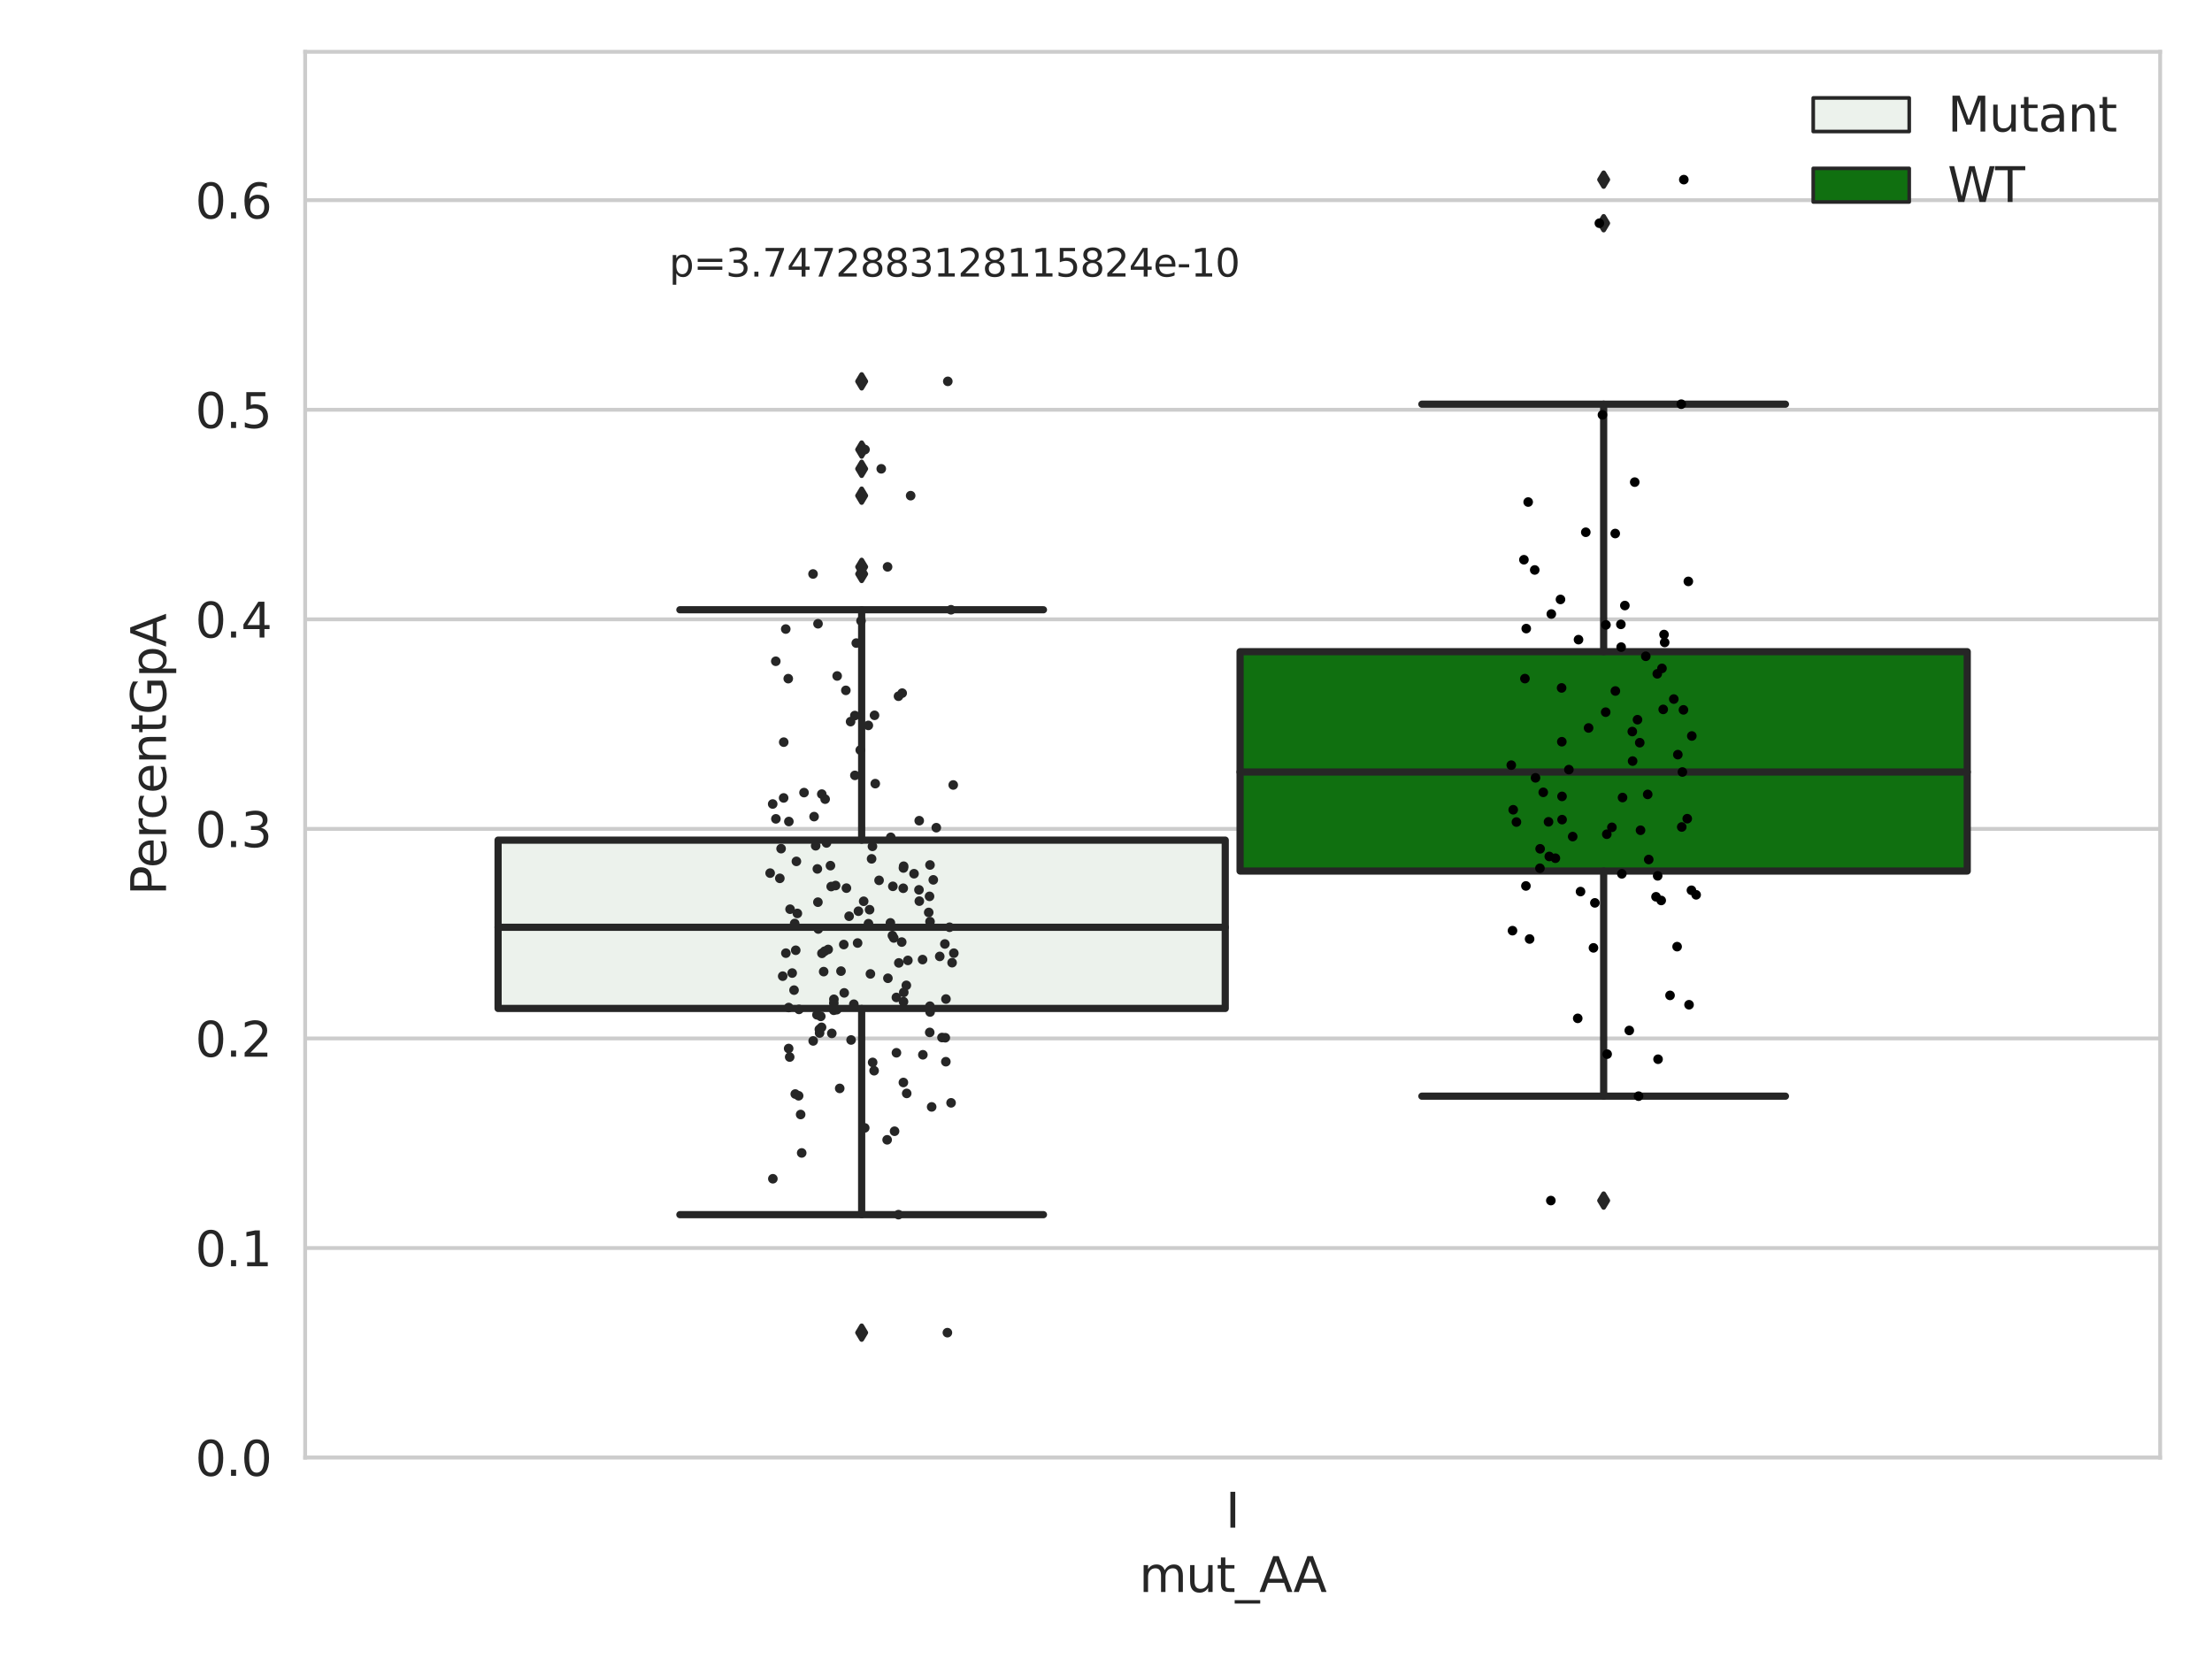 <?xml version="1.0" encoding="utf-8" standalone="no"?>
<!DOCTYPE svg PUBLIC "-//W3C//DTD SVG 1.1//EN"
  "http://www.w3.org/Graphics/SVG/1.1/DTD/svg11.dtd">
<svg xmlns:xlink="http://www.w3.org/1999/xlink" width="460.8pt" height="345.6pt" viewBox="0 0 460.8 345.6" xmlns="http://www.w3.org/2000/svg" version="1.1">
 <defs>
  <style type="text/css">*{stroke-linejoin: round; stroke-linecap: butt}</style>
 </defs>
 <g id="figure_1">
  <g id="patch_1">
   <path d="M 0 345.6 
L 460.8 345.6 
L 460.8 0 
L 0 0 
z
" style="fill: #ffffff"/>
  </g>
  <g id="axes_1">
   <g id="patch_2">
    <path d="M 63.571 303.64 
L 450 303.64 
L 450 10.8 
L 63.571 10.8 
z
" style="fill: #ffffff"/>
   </g>
   <g id="matplotlib.axis_1">
    <g id="xtick_1">
     <g id="text_1">
      <!-- I -->
      <g style="fill: #262626" transform="translate(255.311 318.238)scale(0.1 -0.1)">
       <defs>
        <path id="DejaVuSans-49" d="M 628 4666 
L 1259 4666 
L 1259 0 
L 628 0 
L 628 4666 
z
" transform="scale(0.016)"/>
       </defs>
       <use xlink:href="#DejaVuSans-49"/>
      </g>
     </g>
    </g>
    <g id="text_2">
     <!-- mut_AA -->
     <g style="fill: #262626" transform="translate(237.308 331.638)scale(0.1 -0.1)">
      <defs>
       <path id="DejaVuSans-6d" d="M 3328 2828 
Q 3544 3216 3844 3400 
Q 4144 3584 4550 3584 
Q 5097 3584 5394 3201 
Q 5691 2819 5691 2113 
L 5691 0 
L 5113 0 
L 5113 2094 
Q 5113 2597 4934 2840 
Q 4756 3084 4391 3084 
Q 3944 3084 3684 2787 
Q 3425 2491 3425 1978 
L 3425 0 
L 2847 0 
L 2847 2094 
Q 2847 2600 2669 2842 
Q 2491 3084 2119 3084 
Q 1678 3084 1418 2786 
Q 1159 2488 1159 1978 
L 1159 0 
L 581 0 
L 581 3500 
L 1159 3500 
L 1159 2956 
Q 1356 3278 1631 3431 
Q 1906 3584 2284 3584 
Q 2666 3584 2933 3390 
Q 3200 3197 3328 2828 
z
" transform="scale(0.016)"/>
       <path id="DejaVuSans-75" d="M 544 1381 
L 544 3500 
L 1119 3500 
L 1119 1403 
Q 1119 906 1312 657 
Q 1506 409 1894 409 
Q 2359 409 2629 706 
Q 2900 1003 2900 1516 
L 2900 3500 
L 3475 3500 
L 3475 0 
L 2900 0 
L 2900 538 
Q 2691 219 2414 64 
Q 2138 -91 1772 -91 
Q 1169 -91 856 284 
Q 544 659 544 1381 
z
M 1991 3584 
L 1991 3584 
z
" transform="scale(0.016)"/>
       <path id="DejaVuSans-74" d="M 1172 4494 
L 1172 3500 
L 2356 3500 
L 2356 3053 
L 1172 3053 
L 1172 1153 
Q 1172 725 1289 603 
Q 1406 481 1766 481 
L 2356 481 
L 2356 0 
L 1766 0 
Q 1100 0 847 248 
Q 594 497 594 1153 
L 594 3053 
L 172 3053 
L 172 3500 
L 594 3500 
L 594 4494 
L 1172 4494 
z
" transform="scale(0.016)"/>
       <path id="DejaVuSans-5f" d="M 3263 -1063 
L 3263 -1509 
L -63 -1509 
L -63 -1063 
L 3263 -1063 
z
" transform="scale(0.016)"/>
       <path id="DejaVuSans-41" d="M 2188 4044 
L 1331 1722 
L 3047 1722 
L 2188 4044 
z
M 1831 4666 
L 2547 4666 
L 4325 0 
L 3669 0 
L 3244 1197 
L 1141 1197 
L 716 0 
L 50 0 
L 1831 4666 
z
" transform="scale(0.016)"/>
      </defs>
      <use xlink:href="#DejaVuSans-6d"/>
      <use xlink:href="#DejaVuSans-75" x="97.412"/>
      <use xlink:href="#DejaVuSans-74" x="160.791"/>
      <use xlink:href="#DejaVuSans-5f" x="200"/>
      <use xlink:href="#DejaVuSans-41" x="250"/>
      <use xlink:href="#DejaVuSans-41" x="321.158"/>
     </g>
    </g>
   </g>
   <g id="matplotlib.axis_2">
    <g id="ytick_1">
     <g id="line2d_1">
      <path d="M 63.571 303.64 
L 450 303.64 
" clip-path="url(#p4096ea39ae)" style="fill: none; stroke: #cccccc; stroke-width: 0.8; stroke-linecap: round"/>
     </g>
     <g id="text_3">
      <!-- 0.0 -->
      <g style="fill: #262626" transform="translate(40.668 307.439)scale(0.1 -0.1)">
       <defs>
        <path id="DejaVuSans-30" d="M 2034 4250 
Q 1547 4250 1301 3770 
Q 1056 3291 1056 2328 
Q 1056 1369 1301 889 
Q 1547 409 2034 409 
Q 2525 409 2770 889 
Q 3016 1369 3016 2328 
Q 3016 3291 2770 3770 
Q 2525 4250 2034 4250 
z
M 2034 4750 
Q 2819 4750 3233 4129 
Q 3647 3509 3647 2328 
Q 3647 1150 3233 529 
Q 2819 -91 2034 -91 
Q 1250 -91 836 529 
Q 422 1150 422 2328 
Q 422 3509 836 4129 
Q 1250 4750 2034 4750 
z
" transform="scale(0.016)"/>
        <path id="DejaVuSans-2e" d="M 684 794 
L 1344 794 
L 1344 0 
L 684 0 
L 684 794 
z
" transform="scale(0.016)"/>
       </defs>
       <use xlink:href="#DejaVuSans-30"/>
       <use xlink:href="#DejaVuSans-2e" x="63.623"/>
       <use xlink:href="#DejaVuSans-30" x="95.41"/>
      </g>
     </g>
    </g>
    <g id="ytick_2">
     <g id="line2d_2">
      <path d="M 63.571 259.984 
L 450 259.984 
" clip-path="url(#p4096ea39ae)" style="fill: none; stroke: #cccccc; stroke-width: 0.8; stroke-linecap: round"/>
     </g>
     <g id="text_4">
      <!-- 0.1 -->
      <g style="fill: #262626" transform="translate(40.668 263.783)scale(0.1 -0.1)">
       <defs>
        <path id="DejaVuSans-31" d="M 794 531 
L 1825 531 
L 1825 4091 
L 703 3866 
L 703 4441 
L 1819 4666 
L 2450 4666 
L 2450 531 
L 3481 531 
L 3481 0 
L 794 0 
L 794 531 
z
" transform="scale(0.016)"/>
       </defs>
       <use xlink:href="#DejaVuSans-30"/>
       <use xlink:href="#DejaVuSans-2e" x="63.623"/>
       <use xlink:href="#DejaVuSans-31" x="95.41"/>
      </g>
     </g>
    </g>
    <g id="ytick_3">
     <g id="line2d_3">
      <path d="M 63.571 216.328 
L 450 216.328 
" clip-path="url(#p4096ea39ae)" style="fill: none; stroke: #cccccc; stroke-width: 0.8; stroke-linecap: round"/>
     </g>
     <g id="text_5">
      <!-- 0.2 -->
      <g style="fill: #262626" transform="translate(40.668 220.127)scale(0.1 -0.1)">
       <defs>
        <path id="DejaVuSans-32" d="M 1228 531 
L 3431 531 
L 3431 0 
L 469 0 
L 469 531 
Q 828 903 1448 1529 
Q 2069 2156 2228 2338 
Q 2531 2678 2651 2914 
Q 2772 3150 2772 3378 
Q 2772 3750 2511 3984 
Q 2250 4219 1831 4219 
Q 1534 4219 1204 4116 
Q 875 4013 500 3803 
L 500 4441 
Q 881 4594 1212 4672 
Q 1544 4750 1819 4750 
Q 2544 4750 2975 4387 
Q 3406 4025 3406 3419 
Q 3406 3131 3298 2873 
Q 3191 2616 2906 2266 
Q 2828 2175 2409 1742 
Q 1991 1309 1228 531 
z
" transform="scale(0.016)"/>
       </defs>
       <use xlink:href="#DejaVuSans-30"/>
       <use xlink:href="#DejaVuSans-2e" x="63.623"/>
       <use xlink:href="#DejaVuSans-32" x="95.41"/>
      </g>
     </g>
    </g>
    <g id="ytick_4">
     <g id="line2d_4">
      <path d="M 63.571 172.671 
L 450 172.671 
" clip-path="url(#p4096ea39ae)" style="fill: none; stroke: #cccccc; stroke-width: 0.8; stroke-linecap: round"/>
     </g>
     <g id="text_6">
      <!-- 0.3 -->
      <g style="fill: #262626" transform="translate(40.668 176.47)scale(0.1 -0.1)">
       <defs>
        <path id="DejaVuSans-33" d="M 2597 2516 
Q 3050 2419 3304 2112 
Q 3559 1806 3559 1356 
Q 3559 666 3084 287 
Q 2609 -91 1734 -91 
Q 1441 -91 1130 -33 
Q 819 25 488 141 
L 488 750 
Q 750 597 1062 519 
Q 1375 441 1716 441 
Q 2309 441 2620 675 
Q 2931 909 2931 1356 
Q 2931 1769 2642 2001 
Q 2353 2234 1838 2234 
L 1294 2234 
L 1294 2753 
L 1863 2753 
Q 2328 2753 2575 2939 
Q 2822 3125 2822 3475 
Q 2822 3834 2567 4026 
Q 2313 4219 1838 4219 
Q 1578 4219 1281 4162 
Q 984 4106 628 3988 
L 628 4550 
Q 988 4650 1302 4700 
Q 1616 4750 1894 4750 
Q 2613 4750 3031 4423 
Q 3450 4097 3450 3541 
Q 3450 3153 3228 2886 
Q 3006 2619 2597 2516 
z
" transform="scale(0.016)"/>
       </defs>
       <use xlink:href="#DejaVuSans-30"/>
       <use xlink:href="#DejaVuSans-2e" x="63.623"/>
       <use xlink:href="#DejaVuSans-33" x="95.41"/>
      </g>
     </g>
    </g>
    <g id="ytick_5">
     <g id="line2d_5">
      <path d="M 63.571 129.015 
L 450 129.015 
" clip-path="url(#p4096ea39ae)" style="fill: none; stroke: #cccccc; stroke-width: 0.8; stroke-linecap: round"/>
     </g>
     <g id="text_7">
      <!-- 0.4 -->
      <g style="fill: #262626" transform="translate(40.668 132.814)scale(0.1 -0.1)">
       <defs>
        <path id="DejaVuSans-34" d="M 2419 4116 
L 825 1625 
L 2419 1625 
L 2419 4116 
z
M 2253 4666 
L 3047 4666 
L 3047 1625 
L 3713 1625 
L 3713 1100 
L 3047 1100 
L 3047 0 
L 2419 0 
L 2419 1100 
L 313 1100 
L 313 1709 
L 2253 4666 
z
" transform="scale(0.016)"/>
       </defs>
       <use xlink:href="#DejaVuSans-30"/>
       <use xlink:href="#DejaVuSans-2e" x="63.623"/>
       <use xlink:href="#DejaVuSans-34" x="95.41"/>
      </g>
     </g>
    </g>
    <g id="ytick_6">
     <g id="line2d_6">
      <path d="M 63.571 85.359 
L 450 85.359 
" clip-path="url(#p4096ea39ae)" style="fill: none; stroke: #cccccc; stroke-width: 0.8; stroke-linecap: round"/>
     </g>
     <g id="text_8">
      <!-- 0.5 -->
      <g style="fill: #262626" transform="translate(40.668 89.158)scale(0.1 -0.1)">
       <defs>
        <path id="DejaVuSans-35" d="M 691 4666 
L 3169 4666 
L 3169 4134 
L 1269 4134 
L 1269 2991 
Q 1406 3038 1543 3061 
Q 1681 3084 1819 3084 
Q 2600 3084 3056 2656 
Q 3513 2228 3513 1497 
Q 3513 744 3044 326 
Q 2575 -91 1722 -91 
Q 1428 -91 1123 -41 
Q 819 9 494 109 
L 494 744 
Q 775 591 1075 516 
Q 1375 441 1709 441 
Q 2250 441 2565 725 
Q 2881 1009 2881 1497 
Q 2881 1984 2565 2268 
Q 2250 2553 1709 2553 
Q 1456 2553 1204 2497 
Q 953 2441 691 2322 
L 691 4666 
z
" transform="scale(0.016)"/>
       </defs>
       <use xlink:href="#DejaVuSans-30"/>
       <use xlink:href="#DejaVuSans-2e" x="63.623"/>
       <use xlink:href="#DejaVuSans-35" x="95.41"/>
      </g>
     </g>
    </g>
    <g id="ytick_7">
     <g id="line2d_7">
      <path d="M 63.571 41.703 
L 450 41.703 
" clip-path="url(#p4096ea39ae)" style="fill: none; stroke: #cccccc; stroke-width: 0.8; stroke-linecap: round"/>
     </g>
     <g id="text_9">
      <!-- 0.6 -->
      <g style="fill: #262626" transform="translate(40.668 45.502)scale(0.1 -0.1)">
       <defs>
        <path id="DejaVuSans-36" d="M 2113 2584 
Q 1688 2584 1439 2293 
Q 1191 2003 1191 1497 
Q 1191 994 1439 701 
Q 1688 409 2113 409 
Q 2538 409 2786 701 
Q 3034 994 3034 1497 
Q 3034 2003 2786 2293 
Q 2538 2584 2113 2584 
z
M 3366 4563 
L 3366 3988 
Q 3128 4100 2886 4159 
Q 2644 4219 2406 4219 
Q 1781 4219 1451 3797 
Q 1122 3375 1075 2522 
Q 1259 2794 1537 2939 
Q 1816 3084 2150 3084 
Q 2853 3084 3261 2657 
Q 3669 2231 3669 1497 
Q 3669 778 3244 343 
Q 2819 -91 2113 -91 
Q 1303 -91 875 529 
Q 447 1150 447 2328 
Q 447 3434 972 4092 
Q 1497 4750 2381 4750 
Q 2619 4750 2861 4703 
Q 3103 4656 3366 4563 
z
" transform="scale(0.016)"/>
       </defs>
       <use xlink:href="#DejaVuSans-30"/>
       <use xlink:href="#DejaVuSans-2e" x="63.623"/>
       <use xlink:href="#DejaVuSans-36" x="95.41"/>
      </g>
     </g>
    </g>
    <g id="text_10">
     <!-- PercentGpA -->
     <g style="fill: #262626" transform="translate(34.588 186.497)rotate(-90)scale(0.1 -0.1)">
      <defs>
       <path id="DejaVuSans-50" d="M 1259 4147 
L 1259 2394 
L 2053 2394 
Q 2494 2394 2734 2622 
Q 2975 2850 2975 3272 
Q 2975 3691 2734 3919 
Q 2494 4147 2053 4147 
L 1259 4147 
z
M 628 4666 
L 2053 4666 
Q 2838 4666 3239 4311 
Q 3641 3956 3641 3272 
Q 3641 2581 3239 2228 
Q 2838 1875 2053 1875 
L 1259 1875 
L 1259 0 
L 628 0 
L 628 4666 
z
" transform="scale(0.016)"/>
       <path id="DejaVuSans-65" d="M 3597 1894 
L 3597 1613 
L 953 1613 
Q 991 1019 1311 708 
Q 1631 397 2203 397 
Q 2534 397 2845 478 
Q 3156 559 3463 722 
L 3463 178 
Q 3153 47 2828 -22 
Q 2503 -91 2169 -91 
Q 1331 -91 842 396 
Q 353 884 353 1716 
Q 353 2575 817 3079 
Q 1281 3584 2069 3584 
Q 2775 3584 3186 3129 
Q 3597 2675 3597 1894 
z
M 3022 2063 
Q 3016 2534 2758 2815 
Q 2500 3097 2075 3097 
Q 1594 3097 1305 2825 
Q 1016 2553 972 2059 
L 3022 2063 
z
" transform="scale(0.016)"/>
       <path id="DejaVuSans-72" d="M 2631 2963 
Q 2534 3019 2420 3045 
Q 2306 3072 2169 3072 
Q 1681 3072 1420 2755 
Q 1159 2438 1159 1844 
L 1159 0 
L 581 0 
L 581 3500 
L 1159 3500 
L 1159 2956 
Q 1341 3275 1631 3429 
Q 1922 3584 2338 3584 
Q 2397 3584 2469 3576 
Q 2541 3569 2628 3553 
L 2631 2963 
z
" transform="scale(0.016)"/>
       <path id="DejaVuSans-63" d="M 3122 3366 
L 3122 2828 
Q 2878 2963 2633 3030 
Q 2388 3097 2138 3097 
Q 1578 3097 1268 2742 
Q 959 2388 959 1747 
Q 959 1106 1268 751 
Q 1578 397 2138 397 
Q 2388 397 2633 464 
Q 2878 531 3122 666 
L 3122 134 
Q 2881 22 2623 -34 
Q 2366 -91 2075 -91 
Q 1284 -91 818 406 
Q 353 903 353 1747 
Q 353 2603 823 3093 
Q 1294 3584 2113 3584 
Q 2378 3584 2631 3529 
Q 2884 3475 3122 3366 
z
" transform="scale(0.016)"/>
       <path id="DejaVuSans-6e" d="M 3513 2113 
L 3513 0 
L 2938 0 
L 2938 2094 
Q 2938 2591 2744 2837 
Q 2550 3084 2163 3084 
Q 1697 3084 1428 2787 
Q 1159 2491 1159 1978 
L 1159 0 
L 581 0 
L 581 3500 
L 1159 3500 
L 1159 2956 
Q 1366 3272 1645 3428 
Q 1925 3584 2291 3584 
Q 2894 3584 3203 3211 
Q 3513 2838 3513 2113 
z
" transform="scale(0.016)"/>
       <path id="DejaVuSans-47" d="M 3809 666 
L 3809 1919 
L 2778 1919 
L 2778 2438 
L 4434 2438 
L 4434 434 
Q 4069 175 3628 42 
Q 3188 -91 2688 -91 
Q 1594 -91 976 548 
Q 359 1188 359 2328 
Q 359 3472 976 4111 
Q 1594 4750 2688 4750 
Q 3144 4750 3555 4637 
Q 3966 4525 4313 4306 
L 4313 3634 
Q 3963 3931 3569 4081 
Q 3175 4231 2741 4231 
Q 1884 4231 1454 3753 
Q 1025 3275 1025 2328 
Q 1025 1384 1454 906 
Q 1884 428 2741 428 
Q 3075 428 3337 486 
Q 3600 544 3809 666 
z
" transform="scale(0.016)"/>
       <path id="DejaVuSans-70" d="M 1159 525 
L 1159 -1331 
L 581 -1331 
L 581 3500 
L 1159 3500 
L 1159 2969 
Q 1341 3281 1617 3432 
Q 1894 3584 2278 3584 
Q 2916 3584 3314 3078 
Q 3713 2572 3713 1747 
Q 3713 922 3314 415 
Q 2916 -91 2278 -91 
Q 1894 -91 1617 61 
Q 1341 213 1159 525 
z
M 3116 1747 
Q 3116 2381 2855 2742 
Q 2594 3103 2138 3103 
Q 1681 3103 1420 2742 
Q 1159 2381 1159 1747 
Q 1159 1113 1420 752 
Q 1681 391 2138 391 
Q 2594 391 2855 752 
Q 3116 1113 3116 1747 
z
" transform="scale(0.016)"/>
      </defs>
      <use xlink:href="#DejaVuSans-50"/>
      <use xlink:href="#DejaVuSans-65" x="56.678"/>
      <use xlink:href="#DejaVuSans-72" x="118.201"/>
      <use xlink:href="#DejaVuSans-63" x="157.064"/>
      <use xlink:href="#DejaVuSans-65" x="212.045"/>
      <use xlink:href="#DejaVuSans-6e" x="273.568"/>
      <use xlink:href="#DejaVuSans-74" x="336.947"/>
      <use xlink:href="#DejaVuSans-47" x="376.156"/>
      <use xlink:href="#DejaVuSans-70" x="453.646"/>
      <use xlink:href="#DejaVuSans-41" x="517.123"/>
     </g>
    </g>
   </g>
   <g id="patch_3">
    <path d="M 103.76 210.081 
L 255.24 210.081 
L 255.24 175.013 
L 103.76 175.013 
L 103.76 210.081 
z
" clip-path="url(#p4096ea39ae)" style="fill: #ecf2ec; stroke: #262626; stroke-width: 1.5; stroke-linejoin: miter"/>
   </g>
   <g id="patch_4">
    <path d="M 258.331 181.454 
L 409.811 181.454 
L 409.811 135.759 
L 258.331 135.759 
L 258.331 181.454 
z
" clip-path="url(#p4096ea39ae)" style="fill: #107010; stroke: #262626; stroke-width: 1.5; stroke-linejoin: miter"/>
   </g>
   <g id="patch_5">
    <path d="M 256.786 303.64 
L 256.786 303.64 
L 256.786 303.64 
L 256.786 303.64 
z
" clip-path="url(#p4096ea39ae)" style="fill: #ecf2ec; stroke: #262626; stroke-width: 0.75; stroke-linejoin: miter"/>
   </g>
   <g id="patch_6">
    <path d="M 256.786 303.64 
L 256.786 303.64 
L 256.786 303.64 
L 256.786 303.64 
z
" clip-path="url(#p4096ea39ae)" style="fill: #107010; stroke: #262626; stroke-width: 0.75; stroke-linejoin: miter"/>
   </g>
   <g id="PathCollection_1"/>
   <g id="PathCollection_2"/>
   <g id="line2d_8">
    <path d="M 179.5 210.081 
L 179.5 253.036 
" clip-path="url(#p4096ea39ae)" style="fill: none; stroke: #262626; stroke-width: 1.5; stroke-linecap: round"/>
   </g>
   <g id="line2d_9">
    <path d="M 179.5 175.013 
L 179.5 127.025 
" clip-path="url(#p4096ea39ae)" style="fill: none; stroke: #262626; stroke-width: 1.5; stroke-linecap: round"/>
   </g>
   <g id="line2d_10">
    <path d="M 141.63 253.036 
L 217.37 253.036 
" clip-path="url(#p4096ea39ae)" style="fill: none; stroke: #262626; stroke-width: 1.5; stroke-linecap: round"/>
   </g>
   <g id="line2d_11">
    <path d="M 141.63 127.025 
L 217.37 127.025 
" clip-path="url(#p4096ea39ae)" style="fill: none; stroke: #262626; stroke-width: 1.5; stroke-linecap: round"/>
   </g>
   <g id="line2d_12">
    <defs>
     <path id="m1e8ac56c12" d="M -0 1.414 
L 0.849 0 
L 0 -1.414 
L -0.849 -0 
z
" style="stroke: #262626; stroke-linejoin: miter"/>
    </defs>
    <g clip-path="url(#p4096ea39ae)">
     <use xlink:href="#m1e8ac56c12" x="179.5" y="277.617" style="fill: #262626; stroke: #262626; stroke-linejoin: miter"/>
     <use xlink:href="#m1e8ac56c12" x="179.5" y="118.087" style="fill: #262626; stroke: #262626; stroke-linejoin: miter"/>
     <use xlink:href="#m1e8ac56c12" x="179.5" y="79.443" style="fill: #262626; stroke: #262626; stroke-linejoin: miter"/>
     <use xlink:href="#m1e8ac56c12" x="179.5" y="119.569" style="fill: #262626; stroke: #262626; stroke-linejoin: miter"/>
     <use xlink:href="#m1e8ac56c12" x="179.5" y="93.651" style="fill: #262626; stroke: #262626; stroke-linejoin: miter"/>
     <use xlink:href="#m1e8ac56c12" x="179.5" y="103.258" style="fill: #262626; stroke: #262626; stroke-linejoin: miter"/>
     <use xlink:href="#m1e8ac56c12" x="179.5" y="97.662" style="fill: #262626; stroke: #262626; stroke-linejoin: miter"/>
    </g>
   </g>
   <g id="line2d_13">
    <path d="M 334.071 181.454 
L 334.071 228.352 
" clip-path="url(#p4096ea39ae)" style="fill: none; stroke: #262626; stroke-width: 1.5; stroke-linecap: round"/>
   </g>
   <g id="line2d_14">
    <path d="M 334.071 135.759 
L 334.071 84.199 
" clip-path="url(#p4096ea39ae)" style="fill: none; stroke: #262626; stroke-width: 1.5; stroke-linecap: round"/>
   </g>
   <g id="line2d_15">
    <path d="M 296.201 228.352 
L 371.941 228.352 
" clip-path="url(#p4096ea39ae)" style="fill: none; stroke: #262626; stroke-width: 1.5; stroke-linecap: round"/>
   </g>
   <g id="line2d_16">
    <path d="M 296.201 84.199 
L 371.941 84.199 
" clip-path="url(#p4096ea39ae)" style="fill: none; stroke: #262626; stroke-width: 1.5; stroke-linecap: round"/>
   </g>
   <g id="line2d_17">
    <g clip-path="url(#p4096ea39ae)">
     <use xlink:href="#m1e8ac56c12" x="334.071" y="250.102" style="fill: #262626; stroke: #262626; stroke-linejoin: miter"/>
     <use xlink:href="#m1e8ac56c12" x="334.071" y="37.422" style="fill: #262626; stroke: #262626; stroke-linejoin: miter"/>
     <use xlink:href="#m1e8ac56c12" x="334.071" y="46.5" style="fill: #262626; stroke: #262626; stroke-linejoin: miter"/>
    </g>
   </g>
   <g id="line2d_18">
    <path d="M 103.76 193.162 
L 255.24 193.162 
" clip-path="url(#p4096ea39ae)" style="fill: none; stroke: #262626; stroke-width: 1.5; stroke-linecap: round"/>
   </g>
   <g id="line2d_19">
    <path d="M 258.331 160.824 
L 409.811 160.824 
" clip-path="url(#p4096ea39ae)" style="fill: none; stroke: #262626; stroke-width: 1.5; stroke-linecap: round"/>
   </g>
   <g id="patch_7">
    <path d="M 63.571 303.64 
L 63.571 10.8 
" style="fill: none; stroke: #cccccc; stroke-width: 0.8; stroke-linejoin: miter; stroke-linecap: square"/>
   </g>
   <g id="patch_8">
    <path d="M 450 303.64 
L 450 10.8 
" style="fill: none; stroke: #cccccc; stroke-width: 0.8; stroke-linejoin: miter; stroke-linecap: square"/>
   </g>
   <g id="patch_9">
    <path d="M 63.571 303.64 
L 450 303.64 
" style="fill: none; stroke: #cccccc; stroke-width: 0.8; stroke-linejoin: miter; stroke-linecap: square"/>
   </g>
   <g id="patch_10">
    <path d="M 63.571 10.8 
L 450 10.8 
" style="fill: none; stroke: #cccccc; stroke-width: 0.8; stroke-linejoin: miter; stroke-linecap: square"/>
   </g>
   <g id="PathCollection_3">
    <defs>
     <path id="C0_0_cf73df7d83" d="M 0 1 
C 0.265 1 0.52 0.895 0.707 0.707 
C 0.895 0.52 1 0.265 1 -0 
C 1 -0.265 0.895 -0.52 0.707 -0.707 
C 0.52 -0.895 0.265 -1 0 -1 
C -0.265 -1 -0.52 -0.895 -0.707 -0.707 
C -0.895 -0.52 -1 -0.265 -1 0 
C -1 0.265 -0.895 0.52 -0.707 0.707 
C -0.52 0.895 -0.265 1 0 1 
z
"/>
    </defs>
    <g clip-path="url(#p4096ea39ae)">
     <use xlink:href="#C0_0_cf73df7d83" x="178.082" y="149.062" style="fill: #262626"/>
    </g>
    <g clip-path="url(#p4096ea39ae)">
     <use xlink:href="#C0_0_cf73df7d83" x="198.108" y="127.025" style="fill: #262626"/>
    </g>
    <g clip-path="url(#p4096ea39ae)">
     <use xlink:href="#C0_0_cf73df7d83" x="174.396" y="140.817" style="fill: #262626"/>
    </g>
    <g clip-path="url(#p4096ea39ae)">
     <use xlink:href="#C0_0_cf73df7d83" x="178.825" y="189.819" style="fill: #262626"/>
    </g>
    <g clip-path="url(#p4096ea39ae)">
     <use xlink:href="#C0_0_cf73df7d83" x="193.737" y="180.191" style="fill: #262626"/>
    </g>
    <g clip-path="url(#p4096ea39ae)">
     <use xlink:href="#C0_0_cf73df7d83" x="194.081" y="230.587" style="fill: #262626"/>
    </g>
    <g clip-path="url(#p4096ea39ae)">
     <use xlink:href="#C0_0_cf73df7d83" x="179.919" y="187.75" style="fill: #262626"/>
    </g>
    <g clip-path="url(#p4096ea39ae)">
     <use xlink:href="#C0_0_cf73df7d83" x="165.547" y="192.379" style="fill: #262626"/>
    </g>
    <g clip-path="url(#p4096ea39ae)">
     <use xlink:href="#C0_0_cf73df7d83" x="164.587" y="189.403" style="fill: #262626"/>
    </g>
    <g clip-path="url(#p4096ea39ae)">
     <use xlink:href="#C0_0_cf73df7d83" x="187.941" y="144.391" style="fill: #262626"/>
    </g>
    <g clip-path="url(#p4096ea39ae)">
     <use xlink:href="#C0_0_cf73df7d83" x="193.467" y="190.078" style="fill: #262626"/>
    </g>
    <g clip-path="url(#p4096ea39ae)">
     <use xlink:href="#C0_0_cf73df7d83" x="175.194" y="202.303" style="fill: #262626"/>
    </g>
    <g clip-path="url(#p4096ea39ae)">
     <use xlink:href="#C0_0_cf73df7d83" x="171.147" y="214.011" style="fill: #262626"/>
    </g>
    <g clip-path="url(#p4096ea39ae)">
     <use xlink:href="#C0_0_cf73df7d83" x="187.846" y="196.248" style="fill: #262626"/>
    </g>
    <g clip-path="url(#p4096ea39ae)">
     <use xlink:href="#C0_0_cf73df7d83" x="171.79" y="198.153" style="fill: #262626"/>
    </g>
    <g clip-path="url(#p4096ea39ae)">
     <use xlink:href="#C0_0_cf73df7d83" x="165.415" y="206.262" style="fill: #262626"/>
    </g>
    <g clip-path="url(#p4096ea39ae)">
     <use xlink:href="#C0_0_cf73df7d83" x="165.668" y="227.905" style="fill: #262626"/>
    </g>
    <g clip-path="url(#p4096ea39ae)">
     <use xlink:href="#C0_0_cf73df7d83" x="166.788" y="232.171" style="fill: #262626"/>
    </g>
    <g clip-path="url(#p4096ea39ae)">
     <use xlink:href="#C0_0_cf73df7d83" x="160.966" y="167.488" style="fill: #262626"/>
    </g>
    <g clip-path="url(#p4096ea39ae)">
     <use xlink:href="#C0_0_cf73df7d83" x="188.248" y="180.446" style="fill: #262626"/>
    </g>
    <g clip-path="url(#p4096ea39ae)">
     <use xlink:href="#C0_0_cf73df7d83" x="187.168" y="253.036" style="fill: #262626"/>
    </g>
    <g clip-path="url(#p4096ea39ae)">
     <use xlink:href="#C0_0_cf73df7d83" x="185.487" y="192.251" style="fill: #262626"/>
    </g>
    <g clip-path="url(#p4096ea39ae)">
     <use xlink:href="#C0_0_cf73df7d83" x="173.28" y="215.27" style="fill: #262626"/>
    </g>
    <g clip-path="url(#p4096ea39ae)">
     <use xlink:href="#C0_0_cf73df7d83" x="160.434" y="181.887" style="fill: #262626"/>
    </g>
    <g clip-path="url(#p4096ea39ae)">
     <use xlink:href="#C0_0_cf73df7d83" x="173.718" y="208.169" style="fill: #262626"/>
    </g>
    <g clip-path="url(#p4096ea39ae)">
     <use xlink:href="#C0_0_cf73df7d83" x="172.525" y="197.786" style="fill: #262626"/>
    </g>
    <g clip-path="url(#p4096ea39ae)">
     <use xlink:href="#C0_0_cf73df7d83" x="176.206" y="143.815" style="fill: #262626"/>
    </g>
    <g clip-path="url(#p4096ea39ae)">
     <use xlink:href="#C0_0_cf73df7d83" x="193.639" y="186.728" style="fill: #262626"/>
    </g>
    <g clip-path="url(#p4096ea39ae)">
     <use xlink:href="#C0_0_cf73df7d83" x="193.679" y="215.07" style="fill: #262626"/>
    </g>
    <g clip-path="url(#p4096ea39ae)">
     <use xlink:href="#C0_0_cf73df7d83" x="164.3" y="209.885" style="fill: #262626"/>
    </g>
    <g clip-path="url(#p4096ea39ae)">
     <use xlink:href="#C0_0_cf73df7d83" x="187.243" y="200.593" style="fill: #262626"/>
    </g>
    <g clip-path="url(#p4096ea39ae)">
     <use xlink:href="#C0_0_cf73df7d83" x="182.094" y="223.051" style="fill: #262626"/>
    </g>
    <g clip-path="url(#p4096ea39ae)">
     <use xlink:href="#C0_0_cf73df7d83" x="161.633" y="170.58" style="fill: #262626"/>
    </g>
    <g clip-path="url(#p4096ea39ae)">
     <use xlink:href="#C0_0_cf73df7d83" x="188.201" y="180.817" style="fill: #262626"/>
    </g>
    <g clip-path="url(#p4096ea39ae)">
     <use xlink:href="#C0_0_cf73df7d83" x="165.905" y="179.441" style="fill: #262626"/>
    </g>
    <g clip-path="url(#p4096ea39ae)">
     <use xlink:href="#C0_0_cf73df7d83" x="180.918" y="192.418" style="fill: #262626"/>
    </g>
    <g clip-path="url(#p4096ea39ae)">
     <use xlink:href="#C0_0_cf73df7d83" x="197.36" y="277.617" style="fill: #262626"/>
    </g>
    <g clip-path="url(#p4096ea39ae)">
     <use xlink:href="#C0_0_cf73df7d83" x="169.399" y="216.844" style="fill: #262626"/>
    </g>
    <g clip-path="url(#p4096ea39ae)">
     <use xlink:href="#C0_0_cf73df7d83" x="198.338" y="200.546" style="fill: #262626"/>
    </g>
    <g clip-path="url(#p4096ea39ae)">
     <use xlink:href="#C0_0_cf73df7d83" x="184.896" y="118.087" style="fill: #262626"/>
    </g>
    <g clip-path="url(#p4096ea39ae)">
     <use xlink:href="#C0_0_cf73df7d83" x="167.494" y="165.113" style="fill: #262626"/>
    </g>
    <g clip-path="url(#p4096ea39ae)">
     <use xlink:href="#C0_0_cf73df7d83" x="164.507" y="220.203" style="fill: #262626"/>
    </g>
    <g clip-path="url(#p4096ea39ae)">
     <use xlink:href="#C0_0_cf73df7d83" x="179.367" y="129.342" style="fill: #262626"/>
    </g>
    <g clip-path="url(#p4096ea39ae)">
     <use xlink:href="#C0_0_cf73df7d83" x="170.19" y="211.399" style="fill: #262626"/>
    </g>
    <g clip-path="url(#p4096ea39ae)">
     <use xlink:href="#C0_0_cf73df7d83" x="172.174" y="175.601" style="fill: #262626"/>
    </g>
    <g clip-path="url(#p4096ea39ae)">
     <use xlink:href="#C0_0_cf73df7d83" x="188.159" y="185.04" style="fill: #262626"/>
    </g>
    <g clip-path="url(#p4096ea39ae)">
     <use xlink:href="#C0_0_cf73df7d83" x="186.745" y="219.313" style="fill: #262626"/>
    </g>
    <g clip-path="url(#p4096ea39ae)">
     <use xlink:href="#C0_0_cf73df7d83" x="166.445" y="210.277" style="fill: #262626"/>
    </g>
    <g clip-path="url(#p4096ea39ae)">
     <use xlink:href="#C0_0_cf73df7d83" x="175.774" y="196.765" style="fill: #262626"/>
    </g>
    <g clip-path="url(#p4096ea39ae)">
     <use xlink:href="#C0_0_cf73df7d83" x="181.324" y="202.881" style="fill: #262626"/>
    </g>
    <g clip-path="url(#p4096ea39ae)">
     <use xlink:href="#C0_0_cf73df7d83" x="162.716" y="176.79" style="fill: #262626"/>
    </g>
    <g clip-path="url(#p4096ea39ae)">
     <use xlink:href="#C0_0_cf73df7d83" x="188.883" y="227.777" style="fill: #262626"/>
    </g>
    <g clip-path="url(#p4096ea39ae)">
     <use xlink:href="#C0_0_cf73df7d83" x="193.718" y="209.606" style="fill: #262626"/>
    </g>
    <g clip-path="url(#p4096ea39ae)">
     <use xlink:href="#C0_0_cf73df7d83" x="182.179" y="149.011" style="fill: #262626"/>
    </g>
    <g clip-path="url(#p4096ea39ae)">
     <use xlink:href="#C0_0_cf73df7d83" x="173.152" y="184.682" style="fill: #262626"/>
    </g>
    <g clip-path="url(#p4096ea39ae)">
     <use xlink:href="#C0_0_cf73df7d83" x="173.684" y="210.457" style="fill: #262626"/>
    </g>
    <g clip-path="url(#p4096ea39ae)">
     <use xlink:href="#C0_0_cf73df7d83" x="165.025" y="202.706" style="fill: #262626"/>
    </g>
    <g clip-path="url(#p4096ea39ae)">
     <use xlink:href="#C0_0_cf73df7d83" x="188.273" y="206.727" style="fill: #262626"/>
    </g>
    <g clip-path="url(#p4096ea39ae)">
     <use xlink:href="#C0_0_cf73df7d83" x="197.446" y="79.443" style="fill: #262626"/>
    </g>
    <g clip-path="url(#p4096ea39ae)">
     <use xlink:href="#C0_0_cf73df7d83" x="188.808" y="205.265" style="fill: #262626"/>
    </g>
    <g clip-path="url(#p4096ea39ae)">
     <use xlink:href="#C0_0_cf73df7d83" x="177.295" y="216.647" style="fill: #262626"/>
    </g>
    <g clip-path="url(#p4096ea39ae)">
     <use xlink:href="#C0_0_cf73df7d83" x="169.369" y="119.569" style="fill: #262626"/>
    </g>
    <g clip-path="url(#p4096ea39ae)">
     <use xlink:href="#C0_0_cf73df7d83" x="178.379" y="133.965" style="fill: #262626"/>
    </g>
    <g clip-path="url(#p4096ea39ae)">
     <use xlink:href="#C0_0_cf73df7d83" x="198.575" y="163.524" style="fill: #262626"/>
    </g>
    <g clip-path="url(#p4096ea39ae)">
     <use xlink:href="#C0_0_cf73df7d83" x="166.104" y="190.284" style="fill: #262626"/>
    </g>
    <g clip-path="url(#p4096ea39ae)">
     <use xlink:href="#C0_0_cf73df7d83" x="163.246" y="166.223" style="fill: #262626"/>
    </g>
    <g clip-path="url(#p4096ea39ae)">
     <use xlink:href="#C0_0_cf73df7d83" x="196.832" y="196.645" style="fill: #262626"/>
    </g>
    <g clip-path="url(#p4096ea39ae)">
     <use xlink:href="#C0_0_cf73df7d83" x="185.905" y="194.892" style="fill: #262626"/>
    </g>
    <g clip-path="url(#p4096ea39ae)">
     <use xlink:href="#C0_0_cf73df7d83" x="166.371" y="228.272" style="fill: #262626"/>
    </g>
    <g clip-path="url(#p4096ea39ae)">
     <use xlink:href="#C0_0_cf73df7d83" x="189.128" y="200.067" style="fill: #262626"/>
    </g>
    <g clip-path="url(#p4096ea39ae)">
     <use xlink:href="#C0_0_cf73df7d83" x="175.866" y="206.835" style="fill: #262626"/>
    </g>
    <g clip-path="url(#p4096ea39ae)">
     <use xlink:href="#C0_0_cf73df7d83" x="170.406" y="129.94" style="fill: #262626"/>
    </g>
    <g clip-path="url(#p4096ea39ae)">
     <use xlink:href="#C0_0_cf73df7d83" x="185.562" y="174.425" style="fill: #262626"/>
    </g>
    <g clip-path="url(#p4096ea39ae)">
     <use xlink:href="#C0_0_cf73df7d83" x="170.688" y="214.437" style="fill: #262626"/>
    </g>
    <g clip-path="url(#p4096ea39ae)">
     <use xlink:href="#C0_0_cf73df7d83" x="170.982" y="211.726" style="fill: #262626"/>
    </g>
    <g clip-path="url(#p4096ea39ae)">
     <use xlink:href="#C0_0_cf73df7d83" x="179.207" y="156.256" style="fill: #262626"/>
    </g>
    <g clip-path="url(#p4096ea39ae)">
     <use xlink:href="#C0_0_cf73df7d83" x="193.758" y="210.817" style="fill: #262626"/>
    </g>
    <g clip-path="url(#p4096ea39ae)">
     <use xlink:href="#C0_0_cf73df7d83" x="197.059" y="208.115" style="fill: #262626"/>
    </g>
    <g clip-path="url(#p4096ea39ae)">
     <use xlink:href="#C0_0_cf73df7d83" x="163.684" y="131.043" style="fill: #262626"/>
    </g>
    <g clip-path="url(#p4096ea39ae)">
     <use xlink:href="#C0_0_cf73df7d83" x="186.353" y="235.654" style="fill: #262626"/>
    </g>
    <g clip-path="url(#p4096ea39ae)">
     <use xlink:href="#C0_0_cf73df7d83" x="174.334" y="210.33" style="fill: #262626"/>
    </g>
    <g clip-path="url(#p4096ea39ae)">
     <use xlink:href="#C0_0_cf73df7d83" x="176.887" y="190.867" style="fill: #262626"/>
    </g>
    <g clip-path="url(#p4096ea39ae)">
     <use xlink:href="#C0_0_cf73df7d83" x="170.738" y="215.197" style="fill: #262626"/>
    </g>
    <g clip-path="url(#p4096ea39ae)">
     <use xlink:href="#C0_0_cf73df7d83" x="186.733" y="207.784" style="fill: #262626"/>
    </g>
    <g clip-path="url(#p4096ea39ae)">
     <use xlink:href="#C0_0_cf73df7d83" x="197.805" y="193.162" style="fill: #262626"/>
    </g>
    <g clip-path="url(#p4096ea39ae)">
     <use xlink:href="#C0_0_cf73df7d83" x="161.001" y="245.559" style="fill: #262626"/>
    </g>
    <g clip-path="url(#p4096ea39ae)">
     <use xlink:href="#C0_0_cf73df7d83" x="174.929" y="226.734" style="fill: #262626"/>
    </g>
    <g clip-path="url(#p4096ea39ae)">
     <use xlink:href="#C0_0_cf73df7d83" x="191.511" y="187.725" style="fill: #262626"/>
    </g>
    <g clip-path="url(#p4096ea39ae)">
     <use xlink:href="#C0_0_cf73df7d83" x="173.702" y="208.978" style="fill: #262626"/>
    </g>
    <g clip-path="url(#p4096ea39ae)">
     <use xlink:href="#C0_0_cf73df7d83" x="171.223" y="198.6" style="fill: #262626"/>
    </g>
    <g clip-path="url(#p4096ea39ae)">
     <use xlink:href="#C0_0_cf73df7d83" x="198.701" y="198.563" style="fill: #262626"/>
    </g>
    <g clip-path="url(#p4096ea39ae)">
     <use xlink:href="#C0_0_cf73df7d83" x="184.808" y="237.444" style="fill: #262626"/>
    </g>
    <g clip-path="url(#p4096ea39ae)">
     <use xlink:href="#C0_0_cf73df7d83" x="170.463" y="193.528" style="fill: #262626"/>
    </g>
    <g clip-path="url(#p4096ea39ae)">
     <use xlink:href="#C0_0_cf73df7d83" x="161.61" y="137.753" style="fill: #262626"/>
    </g>
    <g clip-path="url(#p4096ea39ae)">
     <use xlink:href="#C0_0_cf73df7d83" x="181.749" y="176.307" style="fill: #262626"/>
    </g>
    <g clip-path="url(#p4096ea39ae)">
     <use xlink:href="#C0_0_cf73df7d83" x="198.126" y="229.742" style="fill: #262626"/>
    </g>
    <g clip-path="url(#p4096ea39ae)">
     <use xlink:href="#C0_0_cf73df7d83" x="171.192" y="165.427" style="fill: #262626"/>
    </g>
    <g clip-path="url(#p4096ea39ae)">
     <use xlink:href="#C0_0_cf73df7d83" x="163.714" y="198.557" style="fill: #262626"/>
    </g>
    <g clip-path="url(#p4096ea39ae)">
     <use xlink:href="#C0_0_cf73df7d83" x="195.047" y="172.421" style="fill: #262626"/>
    </g>
    <g clip-path="url(#p4096ea39ae)">
     <use xlink:href="#C0_0_cf73df7d83" x="190.41" y="182.011" style="fill: #262626"/>
    </g>
    <g clip-path="url(#p4096ea39ae)">
     <use xlink:href="#C0_0_cf73df7d83" x="178.089" y="161.524" style="fill: #262626"/>
    </g>
    <g clip-path="url(#p4096ea39ae)">
     <use xlink:href="#C0_0_cf73df7d83" x="164.209" y="141.375" style="fill: #262626"/>
    </g>
    <g clip-path="url(#p4096ea39ae)">
     <use xlink:href="#C0_0_cf73df7d83" x="164.291" y="218.424" style="fill: #262626"/>
    </g>
    <g clip-path="url(#p4096ea39ae)">
     <use xlink:href="#C0_0_cf73df7d83" x="164.336" y="171.137" style="fill: #262626"/>
    </g>
    <g clip-path="url(#p4096ea39ae)">
     <use xlink:href="#C0_0_cf73df7d83" x="167.007" y="240.177" style="fill: #262626"/>
    </g>
    <g clip-path="url(#p4096ea39ae)">
     <use xlink:href="#C0_0_cf73df7d83" x="192.249" y="219.729" style="fill: #262626"/>
    </g>
    <g clip-path="url(#p4096ea39ae)">
     <use xlink:href="#C0_0_cf73df7d83" x="181.15" y="189.508" style="fill: #262626"/>
    </g>
    <g clip-path="url(#p4096ea39ae)">
     <use xlink:href="#C0_0_cf73df7d83" x="182.333" y="163.246" style="fill: #262626"/>
    </g>
    <g clip-path="url(#p4096ea39ae)">
     <use xlink:href="#C0_0_cf73df7d83" x="185.997" y="184.638" style="fill: #262626"/>
    </g>
    <g clip-path="url(#p4096ea39ae)">
     <use xlink:href="#C0_0_cf73df7d83" x="188.216" y="208.669" style="fill: #262626"/>
    </g>
    <g clip-path="url(#p4096ea39ae)">
     <use xlink:href="#C0_0_cf73df7d83" x="183.128" y="183.392" style="fill: #262626"/>
    </g>
    <g clip-path="url(#p4096ea39ae)">
     <use xlink:href="#C0_0_cf73df7d83" x="186.19" y="195.396" style="fill: #262626"/>
    </g>
    <g clip-path="url(#p4096ea39ae)">
     <use xlink:href="#C0_0_cf73df7d83" x="194.421" y="183.291" style="fill: #262626"/>
    </g>
    <g clip-path="url(#p4096ea39ae)">
     <use xlink:href="#C0_0_cf73df7d83" x="169.918" y="176.19" style="fill: #262626"/>
    </g>
    <g clip-path="url(#p4096ea39ae)">
     <use xlink:href="#C0_0_cf73df7d83" x="187.174" y="145.038" style="fill: #262626"/>
    </g>
    <g clip-path="url(#p4096ea39ae)">
     <use xlink:href="#C0_0_cf73df7d83" x="176.325" y="185.013" style="fill: #262626"/>
    </g>
    <g clip-path="url(#p4096ea39ae)">
     <use xlink:href="#C0_0_cf73df7d83" x="180.893" y="151.115" style="fill: #262626"/>
    </g>
    <g clip-path="url(#p4096ea39ae)">
     <use xlink:href="#C0_0_cf73df7d83" x="171.586" y="202.404" style="fill: #262626"/>
    </g>
    <g clip-path="url(#p4096ea39ae)">
     <use xlink:href="#C0_0_cf73df7d83" x="181.788" y="221.317" style="fill: #262626"/>
    </g>
    <g clip-path="url(#p4096ea39ae)">
     <use xlink:href="#C0_0_cf73df7d83" x="180.196" y="93.651" style="fill: #262626"/>
    </g>
    <g clip-path="url(#p4096ea39ae)">
     <use xlink:href="#C0_0_cf73df7d83" x="177.195" y="150.327" style="fill: #262626"/>
    </g>
    <g clip-path="url(#p4096ea39ae)">
     <use xlink:href="#C0_0_cf73df7d83" x="174.067" y="184.471" style="fill: #262626"/>
    </g>
    <g clip-path="url(#p4096ea39ae)">
     <use xlink:href="#C0_0_cf73df7d83" x="192.188" y="199.897" style="fill: #262626"/>
    </g>
    <g clip-path="url(#p4096ea39ae)">
     <use xlink:href="#C0_0_cf73df7d83" x="163.051" y="203.352" style="fill: #262626"/>
    </g>
    <g clip-path="url(#p4096ea39ae)">
     <use xlink:href="#C0_0_cf73df7d83" x="196.924" y="216.177" style="fill: #262626"/>
    </g>
    <g clip-path="url(#p4096ea39ae)">
     <use xlink:href="#C0_0_cf73df7d83" x="189.706" y="103.258" style="fill: #262626"/>
    </g>
    <g clip-path="url(#p4096ea39ae)">
     <use xlink:href="#C0_0_cf73df7d83" x="191.438" y="185.37" style="fill: #262626"/>
    </g>
    <g clip-path="url(#p4096ea39ae)">
     <use xlink:href="#C0_0_cf73df7d83" x="191.491" y="170.963" style="fill: #262626"/>
    </g>
    <g clip-path="url(#p4096ea39ae)">
     <use xlink:href="#C0_0_cf73df7d83" x="197.038" y="221.172" style="fill: #262626"/>
    </g>
    <g clip-path="url(#p4096ea39ae)">
     <use xlink:href="#C0_0_cf73df7d83" x="196.233" y="216.137" style="fill: #262626"/>
    </g>
    <g clip-path="url(#p4096ea39ae)">
     <use xlink:href="#C0_0_cf73df7d83" x="171.89" y="166.476" style="fill: #262626"/>
    </g>
    <g clip-path="url(#p4096ea39ae)">
     <use xlink:href="#C0_0_cf73df7d83" x="183.582" y="97.662" style="fill: #262626"/>
    </g>
    <g clip-path="url(#p4096ea39ae)">
     <use xlink:href="#C0_0_cf73df7d83" x="177.869" y="209.195" style="fill: #262626"/>
    </g>
    <g clip-path="url(#p4096ea39ae)">
     <use xlink:href="#C0_0_cf73df7d83" x="181.568" y="178.913" style="fill: #262626"/>
    </g>
    <g clip-path="url(#p4096ea39ae)">
     <use xlink:href="#C0_0_cf73df7d83" x="163.266" y="154.603" style="fill: #262626"/>
    </g>
    <g clip-path="url(#p4096ea39ae)">
     <use xlink:href="#C0_0_cf73df7d83" x="165.767" y="197.956" style="fill: #262626"/>
    </g>
    <g clip-path="url(#p4096ea39ae)">
     <use xlink:href="#C0_0_cf73df7d83" x="193.741" y="191.989" style="fill: #262626"/>
    </g>
    <g clip-path="url(#p4096ea39ae)">
     <use xlink:href="#C0_0_cf73df7d83" x="162.454" y="182.975" style="fill: #262626"/>
    </g>
    <g clip-path="url(#p4096ea39ae)">
     <use xlink:href="#C0_0_cf73df7d83" x="178.654" y="196.447" style="fill: #262626"/>
    </g>
    <g clip-path="url(#p4096ea39ae)">
     <use xlink:href="#C0_0_cf73df7d83" x="184.967" y="203.79" style="fill: #262626"/>
    </g>
    <g clip-path="url(#p4096ea39ae)">
     <use xlink:href="#C0_0_cf73df7d83" x="170.385" y="187.938" style="fill: #262626"/>
    </g>
    <g clip-path="url(#p4096ea39ae)">
     <use xlink:href="#C0_0_cf73df7d83" x="172.999" y="180.33" style="fill: #262626"/>
    </g>
    <g clip-path="url(#p4096ea39ae)">
     <use xlink:href="#C0_0_cf73df7d83" x="170.272" y="181.011" style="fill: #262626"/>
    </g>
    <g clip-path="url(#p4096ea39ae)">
     <use xlink:href="#C0_0_cf73df7d83" x="169.59" y="170.115" style="fill: #262626"/>
    </g>
    <g clip-path="url(#p4096ea39ae)">
     <use xlink:href="#C0_0_cf73df7d83" x="195.767" y="199.238" style="fill: #262626"/>
    </g>
    <g clip-path="url(#p4096ea39ae)">
     <use xlink:href="#C0_0_cf73df7d83" x="180.14" y="234.961" style="fill: #262626"/>
    </g>
    <g clip-path="url(#p4096ea39ae)">
     <use xlink:href="#C0_0_cf73df7d83" x="188.192" y="225.501" style="fill: #262626"/>
    </g>
   </g>
   <g id="PathCollection_4">
    <defs>
     <path id="C1_0_4c88d78e92" d="M 0 1 
C 0.265 1 0.52 0.895 0.707 0.707 
C 0.895 0.52 1 0.265 1 -0 
C 1 -0.265 0.895 -0.52 0.707 -0.707 
C 0.52 -0.895 0.265 -1 0 -1 
C -0.265 -1 -0.52 -0.895 -0.707 -0.707 
C -0.895 -0.52 -1 -0.265 -1 0 
C -1 0.265 -0.895 0.52 -0.707 0.707 
C -0.52 0.895 -0.265 1 0 1 
z
"/>
    </defs>
    <g clip-path="url(#p4096ea39ae)">
     <use xlink:href="#C1_0_4c88d78e92" x="315.23" y="168.689"/>
    </g>
    <g clip-path="url(#p4096ea39ae)">
     <use xlink:href="#C1_0_4c88d78e92" x="351.483" y="170.546"/>
    </g>
    <g clip-path="url(#p4096ea39ae)">
     <use xlink:href="#C1_0_4c88d78e92" x="323.169" y="127.909"/>
    </g>
    <g clip-path="url(#p4096ea39ae)">
     <use xlink:href="#C1_0_4c88d78e92" x="347.9" y="207.356"/>
    </g>
    <g clip-path="url(#p4096ea39ae)">
     <use xlink:href="#C1_0_4c88d78e92" x="352.436" y="153.318"/>
    </g>
    <g clip-path="url(#p4096ea39ae)">
     <use xlink:href="#C1_0_4c88d78e92" x="332.242" y="188.086"/>
    </g>
    <g clip-path="url(#p4096ea39ae)">
     <use xlink:href="#C1_0_4c88d78e92" x="334.55" y="130.173"/>
    </g>
    <g clip-path="url(#p4096ea39ae)">
     <use xlink:href="#C1_0_4c88d78e92" x="341.59" y="154.716"/>
    </g>
    <g clip-path="url(#p4096ea39ae)">
     <use xlink:href="#C1_0_4c88d78e92" x="336.511" y="143.948"/>
    </g>
    <g clip-path="url(#p4096ea39ae)">
     <use xlink:href="#C1_0_4c88d78e92" x="346.646" y="132.186"/>
    </g>
    <g clip-path="url(#p4096ea39ae)">
     <use xlink:href="#C1_0_4c88d78e92" x="352.356" y="185.461"/>
    </g>
    <g clip-path="url(#p4096ea39ae)">
     <use xlink:href="#C1_0_4c88d78e92" x="350.474" y="160.824"/>
    </g>
    <g clip-path="url(#p4096ea39ae)">
     <use xlink:href="#C1_0_4c88d78e92" x="348.682" y="145.628"/>
    </g>
    <g clip-path="url(#p4096ea39ae)">
     <use xlink:href="#C1_0_4c88d78e92" x="335.788" y="172.347"/>
    </g>
    <g clip-path="url(#p4096ea39ae)">
     <use xlink:href="#C1_0_4c88d78e92" x="321.487" y="165.057"/>
    </g>
    <g clip-path="url(#p4096ea39ae)">
     <use xlink:href="#C1_0_4c88d78e92" x="325.309" y="143.306"/>
    </g>
    <g clip-path="url(#p4096ea39ae)">
     <use xlink:href="#C1_0_4c88d78e92" x="338.487" y="126.143"/>
    </g>
    <g clip-path="url(#p4096ea39ae)">
     <use xlink:href="#C1_0_4c88d78e92" x="325.077" y="124.873"/>
    </g>
    <g clip-path="url(#p4096ea39ae)">
     <use xlink:href="#C1_0_4c88d78e92" x="346.061" y="187.584"/>
    </g>
    <g clip-path="url(#p4096ea39ae)">
     <use xlink:href="#C1_0_4c88d78e92" x="319.874" y="162.038"/>
    </g>
    <g clip-path="url(#p4096ea39ae)">
     <use xlink:href="#C1_0_4c88d78e92" x="350.242" y="84.199"/>
    </g>
    <g clip-path="url(#p4096ea39ae)">
     <use xlink:href="#C1_0_4c88d78e92" x="350.771" y="37.422"/>
    </g>
    <g clip-path="url(#p4096ea39ae)">
     <use xlink:href="#C1_0_4c88d78e92" x="337.657" y="130.066"/>
    </g>
    <g clip-path="url(#p4096ea39ae)">
     <use xlink:href="#C1_0_4c88d78e92" x="340.545" y="100.435"/>
    </g>
    <g clip-path="url(#p4096ea39ae)">
     <use xlink:href="#C1_0_4c88d78e92" x="317.46" y="116.603"/>
    </g>
    <g clip-path="url(#p4096ea39ae)">
     <use xlink:href="#C1_0_4c88d78e92" x="345.403" y="220.656"/>
    </g>
    <g clip-path="url(#p4096ea39ae)">
     <use xlink:href="#C1_0_4c88d78e92" x="326.826" y="160.324"/>
    </g>
    <g clip-path="url(#p4096ea39ae)">
     <use xlink:href="#C1_0_4c88d78e92" x="346.219" y="139.236"/>
    </g>
    <g clip-path="url(#p4096ea39ae)">
     <use xlink:href="#C1_0_4c88d78e92" x="330.93" y="151.645"/>
    </g>
    <g clip-path="url(#p4096ea39ae)">
     <use xlink:href="#C1_0_4c88d78e92" x="350.338" y="172.275"/>
    </g>
    <g clip-path="url(#p4096ea39ae)">
     <use xlink:href="#C1_0_4c88d78e92" x="346.782" y="133.831"/>
    </g>
    <g clip-path="url(#p4096ea39ae)">
     <use xlink:href="#C1_0_4c88d78e92" x="334.796" y="219.596"/>
    </g>
    <g clip-path="url(#p4096ea39ae)">
     <use xlink:href="#C1_0_4c88d78e92" x="337.858" y="182.036"/>
    </g>
    <g clip-path="url(#p4096ea39ae)">
     <use xlink:href="#C1_0_4c88d78e92" x="341.121" y="149.926"/>
    </g>
    <g clip-path="url(#p4096ea39ae)">
     <use xlink:href="#C1_0_4c88d78e92" x="322.585" y="171.201"/>
    </g>
    <g clip-path="url(#p4096ea39ae)">
     <use xlink:href="#C1_0_4c88d78e92" x="340.038" y="152.397"/>
    </g>
    <g clip-path="url(#p4096ea39ae)">
     <use xlink:href="#C1_0_4c88d78e92" x="325.356" y="154.516"/>
    </g>
    <g clip-path="url(#p4096ea39ae)">
     <use xlink:href="#C1_0_4c88d78e92" x="353.337" y="186.406"/>
    </g>
    <g clip-path="url(#p4096ea39ae)">
     <use xlink:href="#C1_0_4c88d78e92" x="328.671" y="212.141"/>
    </g>
    <g clip-path="url(#p4096ea39ae)">
     <use xlink:href="#C1_0_4c88d78e92" x="320.836" y="176.823"/>
    </g>
    <g clip-path="url(#p4096ea39ae)">
     <use xlink:href="#C1_0_4c88d78e92" x="349.524" y="157.204"/>
    </g>
    <g clip-path="url(#p4096ea39ae)">
     <use xlink:href="#C1_0_4c88d78e92" x="340.103" y="158.546"/>
    </g>
    <g clip-path="url(#p4096ea39ae)">
     <use xlink:href="#C1_0_4c88d78e92" x="319.712" y="118.733"/>
    </g>
    <g clip-path="url(#p4096ea39ae)">
     <use xlink:href="#C1_0_4c88d78e92" x="351.857" y="209.305"/>
    </g>
    <g clip-path="url(#p4096ea39ae)">
     <use xlink:href="#C1_0_4c88d78e92" x="342.848" y="136.714"/>
    </g>
    <g clip-path="url(#p4096ea39ae)">
     <use xlink:href="#C1_0_4c88d78e92" x="318.644" y="195.612"/>
    </g>
    <g clip-path="url(#p4096ea39ae)">
     <use xlink:href="#C1_0_4c88d78e92" x="324.017" y="178.781"/>
    </g>
    <g clip-path="url(#p4096ea39ae)">
     <use xlink:href="#C1_0_4c88d78e92" x="327.621" y="174.276"/>
    </g>
    <g clip-path="url(#p4096ea39ae)">
     <use xlink:href="#C1_0_4c88d78e92" x="325.41" y="170.744"/>
    </g>
    <g clip-path="url(#p4096ea39ae)">
     <use xlink:href="#C1_0_4c88d78e92" x="337.715" y="134.805"/>
    </g>
    <g clip-path="url(#p4096ea39ae)">
     <use xlink:href="#C1_0_4c88d78e92" x="341.344" y="228.352"/>
    </g>
    <g clip-path="url(#p4096ea39ae)">
     <use xlink:href="#C1_0_4c88d78e92" x="333.821" y="86.423"/>
    </g>
    <g clip-path="url(#p4096ea39ae)">
     <use xlink:href="#C1_0_4c88d78e92" x="338.005" y="166.141"/>
    </g>
    <g clip-path="url(#p4096ea39ae)">
     <use xlink:href="#C1_0_4c88d78e92" x="317.67" y="141.366"/>
    </g>
    <g clip-path="url(#p4096ea39ae)">
     <use xlink:href="#C1_0_4c88d78e92" x="315.081" y="193.876"/>
    </g>
    <g clip-path="url(#p4096ea39ae)">
     <use xlink:href="#C1_0_4c88d78e92" x="344.979" y="186.815"/>
    </g>
    <g clip-path="url(#p4096ea39ae)">
     <use xlink:href="#C1_0_4c88d78e92" x="315.9" y="171.247"/>
    </g>
    <g clip-path="url(#p4096ea39ae)">
     <use xlink:href="#C1_0_4c88d78e92" x="329.252" y="185.731"/>
    </g>
    <g clip-path="url(#p4096ea39ae)">
     <use xlink:href="#C1_0_4c88d78e92" x="345.243" y="140.369"/>
    </g>
    <g clip-path="url(#p4096ea39ae)">
     <use xlink:href="#C1_0_4c88d78e92" x="317.875" y="184.559"/>
    </g>
    <g clip-path="url(#p4096ea39ae)">
     <use xlink:href="#C1_0_4c88d78e92" x="334.727" y="173.782"/>
    </g>
    <g clip-path="url(#p4096ea39ae)">
     <use xlink:href="#C1_0_4c88d78e92" x="346.476" y="147.781"/>
    </g>
    <g clip-path="url(#p4096ea39ae)">
     <use xlink:href="#C1_0_4c88d78e92" x="330.35" y="110.877"/>
    </g>
    <g clip-path="url(#p4096ea39ae)">
     <use xlink:href="#C1_0_4c88d78e92" x="334.492" y="148.357"/>
    </g>
    <g clip-path="url(#p4096ea39ae)">
     <use xlink:href="#C1_0_4c88d78e92" x="341.751" y="172.957"/>
    </g>
    <g clip-path="url(#p4096ea39ae)">
     <use xlink:href="#C1_0_4c88d78e92" x="343.245" y="165.487"/>
    </g>
    <g clip-path="url(#p4096ea39ae)">
     <use xlink:href="#C1_0_4c88d78e92" x="351.712" y="121.116"/>
    </g>
    <g clip-path="url(#p4096ea39ae)">
     <use xlink:href="#C1_0_4c88d78e92" x="322.743" y="178.414"/>
    </g>
    <g clip-path="url(#p4096ea39ae)">
     <use xlink:href="#C1_0_4c88d78e92" x="336.482" y="111.142"/>
    </g>
    <g clip-path="url(#p4096ea39ae)">
     <use xlink:href="#C1_0_4c88d78e92" x="317.944" y="130.945"/>
    </g>
    <g clip-path="url(#p4096ea39ae)">
     <use xlink:href="#C1_0_4c88d78e92" x="333.179" y="46.5"/>
    </g>
    <g clip-path="url(#p4096ea39ae)">
     <use xlink:href="#C1_0_4c88d78e92" x="339.41" y="214.665"/>
    </g>
    <g clip-path="url(#p4096ea39ae)">
     <use xlink:href="#C1_0_4c88d78e92" x="345.324" y="182.455"/>
    </g>
    <g clip-path="url(#p4096ea39ae)">
     <use xlink:href="#C1_0_4c88d78e92" x="323.07" y="250.102"/>
    </g>
    <g clip-path="url(#p4096ea39ae)">
     <use xlink:href="#C1_0_4c88d78e92" x="320.798" y="180.873"/>
    </g>
    <g clip-path="url(#p4096ea39ae)">
     <use xlink:href="#C1_0_4c88d78e92" x="349.373" y="197.203"/>
    </g>
    <g clip-path="url(#p4096ea39ae)">
     <use xlink:href="#C1_0_4c88d78e92" x="325.399" y="165.904"/>
    </g>
    <g clip-path="url(#p4096ea39ae)">
     <use xlink:href="#C1_0_4c88d78e92" x="350.694" y="147.877"/>
    </g>
    <g clip-path="url(#p4096ea39ae)">
     <use xlink:href="#C1_0_4c88d78e92" x="318.347" y="104.586"/>
    </g>
    <g clip-path="url(#p4096ea39ae)">
     <use xlink:href="#C1_0_4c88d78e92" x="343.462" y="179.052"/>
    </g>
    <g clip-path="url(#p4096ea39ae)">
     <use xlink:href="#C1_0_4c88d78e92" x="314.826" y="159.396"/>
    </g>
    <g clip-path="url(#p4096ea39ae)">
     <use xlink:href="#C1_0_4c88d78e92" x="331.949" y="197.457"/>
    </g>
    <g clip-path="url(#p4096ea39ae)">
     <use xlink:href="#C1_0_4c88d78e92" x="328.835" y="133.252"/>
    </g>
   </g>
   <g id="text_11">
    <!-- 147 -->
    <g style="fill: #262626" transform="translate(198.821 -416.688)scale(0.1 -0.1)">
     <defs>
      <path id="DejaVuSans-37" d="M 525 4666 
L 3525 4666 
L 3525 4397 
L 1831 0 
L 1172 0 
L 2766 4134 
L 525 4134 
L 525 4666 
z
" transform="scale(0.016)"/>
     </defs>
     <use xlink:href="#DejaVuSans-31"/>
     <use xlink:href="#DejaVuSans-34" x="63.623"/>
     <use xlink:href="#DejaVuSans-37" x="127.246"/>
    </g>
   </g>
   <g id="text_12">
    <!-- p=3.7472883128115824e-10 -->
    <g style="fill: #262626" transform="translate(139.399 57.615)scale(0.08 -0.08)">
     <defs>
      <path id="DejaVuSans-3d" d="M 678 2906 
L 4684 2906 
L 4684 2381 
L 678 2381 
L 678 2906 
z
M 678 1631 
L 4684 1631 
L 4684 1100 
L 678 1100 
L 678 1631 
z
" transform="scale(0.016)"/>
      <path id="DejaVuSans-38" d="M 2034 2216 
Q 1584 2216 1326 1975 
Q 1069 1734 1069 1313 
Q 1069 891 1326 650 
Q 1584 409 2034 409 
Q 2484 409 2743 651 
Q 3003 894 3003 1313 
Q 3003 1734 2745 1975 
Q 2488 2216 2034 2216 
z
M 1403 2484 
Q 997 2584 770 2862 
Q 544 3141 544 3541 
Q 544 4100 942 4425 
Q 1341 4750 2034 4750 
Q 2731 4750 3128 4425 
Q 3525 4100 3525 3541 
Q 3525 3141 3298 2862 
Q 3072 2584 2669 2484 
Q 3125 2378 3379 2068 
Q 3634 1759 3634 1313 
Q 3634 634 3220 271 
Q 2806 -91 2034 -91 
Q 1263 -91 848 271 
Q 434 634 434 1313 
Q 434 1759 690 2068 
Q 947 2378 1403 2484 
z
M 1172 3481 
Q 1172 3119 1398 2916 
Q 1625 2713 2034 2713 
Q 2441 2713 2670 2916 
Q 2900 3119 2900 3481 
Q 2900 3844 2670 4047 
Q 2441 4250 2034 4250 
Q 1625 4250 1398 4047 
Q 1172 3844 1172 3481 
z
" transform="scale(0.016)"/>
      <path id="DejaVuSans-2d" d="M 313 2009 
L 1997 2009 
L 1997 1497 
L 313 1497 
L 313 2009 
z
" transform="scale(0.016)"/>
     </defs>
     <use xlink:href="#DejaVuSans-70"/>
     <use xlink:href="#DejaVuSans-3d" x="63.477"/>
     <use xlink:href="#DejaVuSans-33" x="147.266"/>
     <use xlink:href="#DejaVuSans-2e" x="210.889"/>
     <use xlink:href="#DejaVuSans-37" x="242.676"/>
     <use xlink:href="#DejaVuSans-34" x="306.299"/>
     <use xlink:href="#DejaVuSans-37" x="369.922"/>
     <use xlink:href="#DejaVuSans-32" x="433.545"/>
     <use xlink:href="#DejaVuSans-38" x="497.168"/>
     <use xlink:href="#DejaVuSans-38" x="560.791"/>
     <use xlink:href="#DejaVuSans-33" x="624.414"/>
     <use xlink:href="#DejaVuSans-31" x="688.037"/>
     <use xlink:href="#DejaVuSans-32" x="751.66"/>
     <use xlink:href="#DejaVuSans-38" x="815.283"/>
     <use xlink:href="#DejaVuSans-31" x="878.906"/>
     <use xlink:href="#DejaVuSans-31" x="942.529"/>
     <use xlink:href="#DejaVuSans-35" x="1006.152"/>
     <use xlink:href="#DejaVuSans-38" x="1069.775"/>
     <use xlink:href="#DejaVuSans-32" x="1133.398"/>
     <use xlink:href="#DejaVuSans-34" x="1197.021"/>
     <use xlink:href="#DejaVuSans-65" x="1260.645"/>
     <use xlink:href="#DejaVuSans-2d" x="1322.168"/>
     <use xlink:href="#DejaVuSans-31" x="1358.252"/>
     <use xlink:href="#DejaVuSans-30" x="1421.875"/>
    </g>
   </g>
   <g id="text_13">
    <!-- 83 -->
    <g style="fill: #262626" transform="translate(314.75 -416.688)scale(0.1 -0.1)">
     <use xlink:href="#DejaVuSans-38"/>
     <use xlink:href="#DejaVuSans-33" x="63.623"/>
    </g>
   </g>
   <g id="legend_1">
    <g id="patch_11">
     <path d="M 377.728 27.398 
L 397.728 27.398 
L 397.728 20.398 
L 377.728 20.398 
z
" style="fill: #ecf2ec; stroke: #262626; stroke-width: 0.75; stroke-linejoin: miter"/>
    </g>
    <g id="text_14">
     <!-- Mutant -->
     <g style="fill: #262626" transform="translate(405.728 27.398)scale(0.1 -0.1)">
      <defs>
       <path id="DejaVuSans-4d" d="M 628 4666 
L 1569 4666 
L 2759 1491 
L 3956 4666 
L 4897 4666 
L 4897 0 
L 4281 0 
L 4281 4097 
L 3078 897 
L 2444 897 
L 1241 4097 
L 1241 0 
L 628 0 
L 628 4666 
z
" transform="scale(0.016)"/>
       <path id="DejaVuSans-61" d="M 2194 1759 
Q 1497 1759 1228 1600 
Q 959 1441 959 1056 
Q 959 750 1161 570 
Q 1363 391 1709 391 
Q 2188 391 2477 730 
Q 2766 1069 2766 1631 
L 2766 1759 
L 2194 1759 
z
M 3341 1997 
L 3341 0 
L 2766 0 
L 2766 531 
Q 2569 213 2275 61 
Q 1981 -91 1556 -91 
Q 1019 -91 701 211 
Q 384 513 384 1019 
Q 384 1609 779 1909 
Q 1175 2209 1959 2209 
L 2766 2209 
L 2766 2266 
Q 2766 2663 2505 2880 
Q 2244 3097 1772 3097 
Q 1472 3097 1187 3025 
Q 903 2953 641 2809 
L 641 3341 
Q 956 3463 1253 3523 
Q 1550 3584 1831 3584 
Q 2591 3584 2966 3190 
Q 3341 2797 3341 1997 
z
" transform="scale(0.016)"/>
      </defs>
      <use xlink:href="#DejaVuSans-4d"/>
      <use xlink:href="#DejaVuSans-75" x="86.279"/>
      <use xlink:href="#DejaVuSans-74" x="149.658"/>
      <use xlink:href="#DejaVuSans-61" x="188.867"/>
      <use xlink:href="#DejaVuSans-6e" x="250.146"/>
      <use xlink:href="#DejaVuSans-74" x="313.525"/>
     </g>
    </g>
    <g id="patch_12">
     <path d="M 377.728 42.077 
L 397.728 42.077 
L 397.728 35.077 
L 377.728 35.077 
z
" style="fill: #107010; stroke: #262626; stroke-width: 0.75; stroke-linejoin: miter"/>
    </g>
    <g id="text_15">
     <!-- WT -->
     <g style="fill: #262626" transform="translate(405.728 42.077)scale(0.1 -0.1)">
      <defs>
       <path id="DejaVuSans-57" d="M 213 4666 
L 850 4666 
L 1831 722 
L 2809 4666 
L 3519 4666 
L 4500 722 
L 5478 4666 
L 6119 4666 
L 4947 0 
L 4153 0 
L 3169 4050 
L 2175 0 
L 1381 0 
L 213 4666 
z
" transform="scale(0.016)"/>
       <path id="DejaVuSans-54" d="M -19 4666 
L 3928 4666 
L 3928 4134 
L 2272 4134 
L 2272 0 
L 1638 0 
L 1638 4134 
L -19 4134 
L -19 4666 
z
" transform="scale(0.016)"/>
      </defs>
      <use xlink:href="#DejaVuSans-57"/>
      <use xlink:href="#DejaVuSans-54" x="98.877"/>
     </g>
    </g>
   </g>
  </g>
 </g>
 <defs>
  <clipPath id="p4096ea39ae">
   <rect x="63.571" y="10.8" width="386.429" height="292.84"/>
  </clipPath>
 </defs>
</svg>
